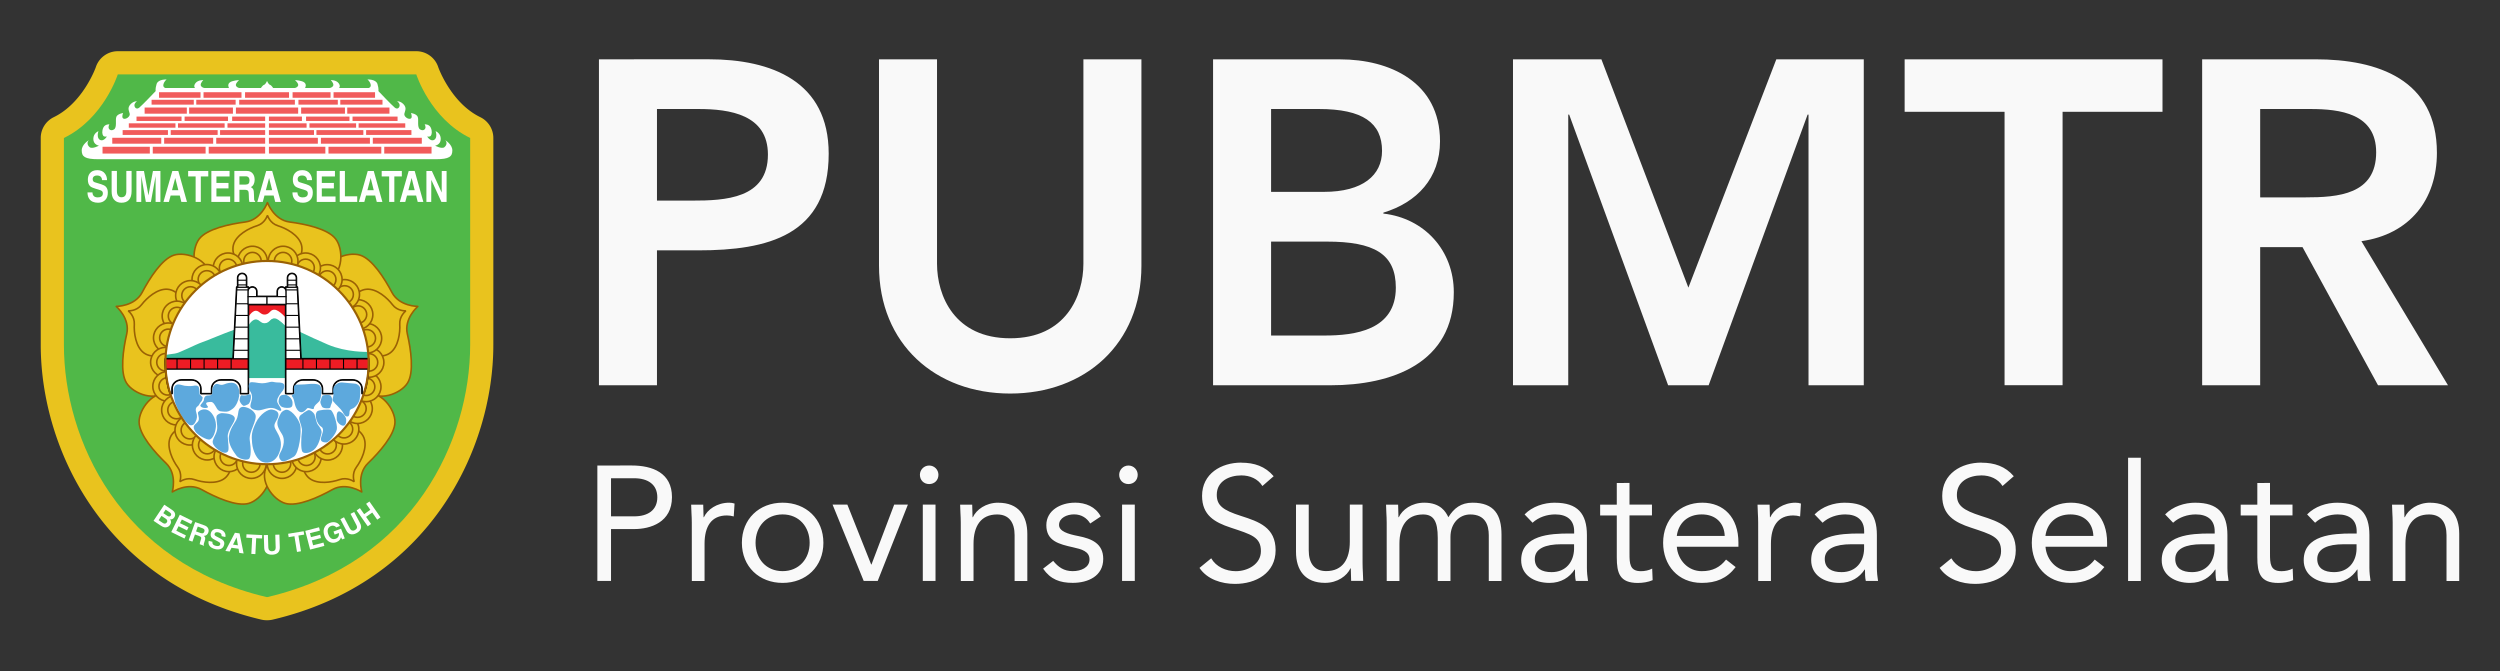 <?xml version="1.0" encoding="UTF-8" standalone="no"?>
<!-- Created with Inkscape (http://www.inkscape.org/) -->

<svg
   xmlns:dc="http://purl.org/dc/elements/1.1/"
   xmlns:cc="http://creativecommons.org/ns#"
   xmlns:rdf="http://www.w3.org/1999/02/22-rdf-syntax-ns#"
   xmlns:svg="http://www.w3.org/2000/svg"
   xmlns="http://www.w3.org/2000/svg"
   xmlns:sodipodi="http://sodipodi.sourceforge.net/DTD/sodipodi-0.dtd"
   xmlns:inkscape="http://www.inkscape.org/namespaces/inkscape"
   width="57.998mm"
   height="15.576mm"
   viewBox="0 0 57.998 15.576"
   version="1.1"
   id="svg6223"
   inkscape:version="0.92.2 (unknown)"
   sodipodi:docname="logo.svg">
  <rect x="0" y="0" width="57.998" height="15.576" fill="#333333" stroke="none"/>
  <defs
     id="defs6217" />
  <sodipodi:namedview
     id="base"
     pagecolor="#ffffff"
     bordercolor="#666666"
     borderopacity="1.0"
     inkscape:pageopacity="0.0"
     inkscape:pageshadow="2"
     inkscape:zoom="2.8"
     inkscape:cx="108.08853"
     inkscape:cy="26.147596"
     inkscape:document-units="mm"
     inkscape:current-layer="layer1"
     showgrid="false"
     inkscape:window-width="1366"
     inkscape:window-height="701"
     inkscape:window-x="0"
     inkscape:window-y="24"
     inkscape:window-maximized="1" />
  <g
     inkscape:label="Layer 1"
     inkscape:groupmode="layer"
     id="layer1"
     transform="translate(212.677,-82.148)">
    <path
       style="fill:#e9c31e;fill-opacity:1;stroke-width:0.025"
       d="m -209.945,83.336 a 0.537,0.537 0 0 0 -0.511,0.376 c 0,0 -0.292,0.822 -0.973,1.154 a 0.537,0.537 0 0 0 -0.303,0.483 v 4.8 c 0,2.412 1.467,5.514 5.115,6.373 a 0.537,0.537 0 0 0 0.122,0.015 h 0.025 a 0.537,0.537 0 0 0 0.122,-0.015 c 3.647,-0.858 5.116,-3.961 5.116,-6.373 v -4.8 a 0.537,0.537 0 0 0 -0.303,-0.483 c -0.681,-0.331 -0.973,-1.154 -0.973,-1.154 a 0.537,0.537 0 0 0 -0.511,-0.376 z"
       id="path8295"
       inkscape:connector-curvature="0" />
    <g
       id="g6737"
       transform="matrix(0.025,0,0,0.025,-211.435,83.624)">
      <path
         id="path6225"
         d="m 198.621,495 c 136,-32 188,-146 188,-234 0,-88 0,-192 0,-192 -37,-18 -50,-59 -50,-59 h -277 c 0,0 -13,41 -50,59 0,0 0,104 0,192 0,88 52,202 188,234 z"
         inkscape:connector-curvature="0"
         style="fill:#50b848" />
      <g
         id="g6427">
        <g
           id="g6231">
          <path
             id="path6227"
             d="m 287.269,244.063 c -11.984,-32.257 -36.304,-46.175 -36.304,-46.175 0.961,-16.137 22.096,-23.647 33.383,-20.206 11.288,3.441 22.774,21.569 29.659,34.622 6.886,13.051 23.993,12.972 23.993,12.972 l 0.027,0.075 c 0,0 -13.009,11.11 -9.702,25.492 3.307,14.381 6.443,35.61 0.139,45.587 -6.304,9.977 -27.213,18.087 -38.479,6.491 0,0 9.336,-26.42 -2.648,-58.677 z"
             inkscape:connector-curvature="0"
             style="fill:#e9c31e;stroke:#9a6104;stroke-width:1.5;stroke-linecap:round;stroke-linejoin:round" />
          <path
             id="path6229"
             d="m 286.92,243.064 c -3.543,-9.541 -12.123,-22.132 -12.123,-22.132 0,0 6.026,-10.724 15.561,-11.55 9.532,-0.826 19.502,8.195 24.137,14.277 4.635,6.082 11.971,5.733 11.971,5.733 l 0.137,0.373 c 0,0 -5.784,4.525 -5.324,12.158 0.463,7.632 -1.199,20.976 -8.959,26.573 -7.762,5.599 -19.328,1.411 -19.328,1.411 0,0 -1.722,-15.139 -5.265,-24.68 z"
             inkscape:connector-curvature="0"
             style="fill:#e9c31e;stroke:#9a6104;stroke-width:1.5;stroke-linecap:round;stroke-linejoin:round" />
        </g>
        <g
           id="g6237">
          <path
             id="path6233"
             d="m 198.595,183.099 c 34.411,0 55.927,17.951 55.927,17.951 14.792,-6.521 14.473,-28.946 7.315,-38.33 -7.158,-9.384 -28.15,-13.837 -42.783,-15.746 -14.633,-1.909 -20.517,-17.972 -20.517,-17.972 h -0.079 c 0,0 -5.884,16.063 -20.517,17.972 -14.633,1.909 -35.626,6.362 -42.783,15.746 -7.157,9.384 -7.477,31.809 7.315,38.33 0,0 21.516,-17.951 55.927,-17.951 z"
             inkscape:connector-curvature="0"
             style="fill:#e9c31e;stroke:#9a6104;stroke-width:1.5;stroke-linecap:round;stroke-linejoin:round" />
          <path
             id="path6235"
             d="m 199.65,183.078 c 10.179,0 24.97,3.658 24.97,3.658 0,0 7.953,-9.383 5.408,-18.608 -2.545,-9.225 -14.474,-15.428 -21.789,-17.654 -7.315,-2.226 -9.543,-9.225 -9.543,-9.225 h -0.397 c 0,0 -2.228,6.998 -9.543,9.225 -7.315,2.227 -19.244,8.43 -21.789,17.654 -2.545,9.224 5.408,18.608 5.408,18.608 0,0 14.791,-3.658 24.97,-3.658 z"
             inkscape:connector-curvature="0"
             style="fill:#e9c31e;stroke:#9a6104;stroke-width:1.5;stroke-linecap:round;stroke-linejoin:round" />
        </g>
        <g
           id="g6243">
          <path
             id="path6239"
             d="m 108.974,244.063 c 11.984,-32.257 36.304,-46.175 36.304,-46.175 -0.961,-16.137 -22.096,-23.647 -33.383,-20.206 -11.288,3.441 -22.774,21.569 -29.659,34.622 -6.886,13.052 -23.993,12.973 -23.993,12.973 l -0.027,0.075 c 0,0 13.009,11.11 9.702,25.492 -3.307,14.381 -6.443,35.61 -0.139,45.587 6.304,9.977 27.213,18.087 38.479,6.491 0,0 -9.336,-26.42 2.648,-58.677 z"
             inkscape:connector-curvature="0"
             style="fill:#e9c31e;stroke:#9a6104;stroke-width:1.5;stroke-linecap:round;stroke-linejoin:round" />
          <path
             id="path6241"
             d="m 109.322,243.064 c 3.543,-9.541 12.123,-22.132 12.123,-22.132 0,0 -6.026,-10.724 -15.561,-11.55 -9.532,-0.826 -19.502,8.195 -24.137,14.277 -4.635,6.082 -11.971,5.733 -11.971,5.733 l -0.137,0.373 c 0,0 5.784,4.525 5.324,12.158 -0.463,7.632 1.199,20.976 8.959,26.573 7.762,5.599 19.328,1.411 19.328,1.411 0,0 1.722,-15.139 5.265,-24.68 z"
             inkscape:connector-curvature="0"
             style="fill:#e9c31e;stroke:#9a6104;stroke-width:1.5;stroke-linecap:round;stroke-linejoin:round" />
        </g>
        <g
           id="g6249">
          <path
             id="path6245"
             d="m 142.347,353.945 c -27.65,-20.485 -34.253,-47.717 -34.253,-47.717 -15.768,-3.566 -28.86,14.645 -28.695,26.444 0.164,11.799 14.381,27.875 25.003,38.12 10.622,10.245 5.786,26.654 5.786,26.654 l 0.064,0.048 c 0,0 14.291,-9.404 27.184,-2.228 12.894,7.177 32.413,16.096 43.75,12.815 11.336,-3.279 24.942,-21.106 16.938,-35.153 0,0 -27.974,1.617 -55.622,-18.868 z"
             inkscape:connector-curvature="0"
             style="fill:#e9c31e;stroke:#9a6104;stroke-width:1.5;stroke-linecap:round;stroke-linejoin:round" />
          <path
             id="path6247"
             d="m 141.484,353.333 c -8.179,-6.058 -17.886,-17.802 -17.886,-17.802 0,0 -11.977,2.806 -15.423,11.732 -3.445,8.927 2.445,21.013 6.997,27.156 4.553,6.144 2.177,13.093 2.177,13.093 l 0.32,0.235 c 0,0 5.956,-4.297 13.16,-1.731 7.201,2.567 20.48,4.684 28.017,-1.213 7.536,-5.897 6.731,-18.173 6.731,-18.173 0,0 -14.063,-5.865 -22.241,-11.923 z"
             inkscape:connector-curvature="0"
             style="fill:#e9c31e;stroke:#9a6104;stroke-width:1.5;stroke-linecap:round;stroke-linejoin:round" />
        </g>
        <g
           id="g6255">
          <path
             id="path6251"
             d="m 253.896,353.945 c 27.65,-20.485 34.253,-47.717 34.253,-47.717 15.768,-3.566 28.86,14.645 28.695,26.444 -0.164,11.799 -14.381,27.875 -25.003,38.12 -10.622,10.245 -5.786,26.654 -5.786,26.654 l -0.064,0.048 c 0,0 -14.291,-9.404 -27.184,-2.228 -12.894,7.177 -32.413,16.096 -43.75,12.815 -11.336,-3.279 -24.942,-21.106 -16.938,-35.153 0,0 27.974,1.617 55.622,-18.868 z"
             inkscape:connector-curvature="0"
             style="fill:#e9c31e;stroke:#9a6104;stroke-width:1.5;stroke-linecap:round;stroke-linejoin:round" />
          <path
             id="path6253"
             d="m 254.758,353.333 c 8.179,-6.058 17.886,-17.802 17.886,-17.802 0,0 11.977,2.806 15.423,11.732 3.445,8.927 -2.445,21.013 -6.997,27.156 -4.553,6.144 -2.177,13.093 -2.177,13.093 l -0.32,0.235 c 0,0 -5.956,-4.297 -13.16,-1.731 -7.201,2.567 -20.48,4.684 -28.017,-1.213 -7.536,-5.897 -6.731,-18.173 -6.731,-18.173 0,0 14.063,-5.865 22.241,-11.923 z"
             inkscape:connector-curvature="0"
             style="fill:#e9c31e;stroke:#9a6104;stroke-width:1.5;stroke-linecap:round;stroke-linejoin:round" />
        </g>
        <g
           id="g6425">
          <g
             id="g6339">
            <g
               id="g6299">
              <g
                 id="g6261">
                <circle
                   id="circle6257"
                   r="13.793"
                   cy="183.26"
                   cx="184.608"
                   style="fill:#e9c31e;stroke:#9a6104;stroke-width:1.5;stroke-linecap:round;stroke-linejoin:round" />
                <circle
                   id="circle6259"
                   r="8.099"
                   cy="183.26"
                   cx="184.608"
                   style="fill:#e9c31e;stroke:#9a6104;stroke-width:1.5;stroke-linecap:round;stroke-linejoin:round" />
              </g>
              <g
                 id="g6267">
                <circle
                   id="circle6263"
                   r="13.793"
                   cy="189.516"
                   cx="161.967"
                   style="fill:#e9c31e;stroke:#9a6104;stroke-width:1.5;stroke-linecap:round;stroke-linejoin:round" />
                <circle
                   id="circle6265"
                   r="8.099"
                   cy="189.516"
                   cx="161.967"
                   style="fill:#e9c31e;stroke:#9a6104;stroke-width:1.5;stroke-linecap:round;stroke-linejoin:round" />
              </g>
              <g
                 id="g6273">
                <circle
                   id="circle6269"
                   r="13.793"
                   cy="200.241"
                   cx="142.304"
                   style="fill:#e9c31e;stroke:#9a6104;stroke-width:1.5;stroke-linecap:round;stroke-linejoin:round" />
                <circle
                   id="circle6271"
                   r="8.099"
                   cy="200.241"
                   cx="142.304"
                   style="fill:#e9c31e;stroke:#9a6104;stroke-width:1.5;stroke-linecap:round;stroke-linejoin:round" />
              </g>
              <g
                 id="g6279">
                <circle
                   id="circle6275"
                   r="13.793"
                   cy="215.137"
                   cx="127.109"
                   style="fill:#e9c31e;stroke:#9a6104;stroke-width:1.5;stroke-linecap:round;stroke-linejoin:round" />
                <circle
                   id="circle6277"
                   r="8.099"
                   cy="215.137"
                   cx="127.109"
                   style="fill:#e9c31e;stroke:#9a6104;stroke-width:1.5;stroke-linecap:round;stroke-linejoin:round" />
              </g>
              <g
                 id="g6285">
                <circle
                   id="circle6281"
                   r="13.793"
                   cy="234.204"
                   cx="114.597"
                   style="fill:#e9c31e;stroke:#9a6104;stroke-width:1.5;stroke-linecap:round;stroke-linejoin:round" />
                <circle
                   id="circle6283"
                   r="8.099"
                   cy="234.204"
                   cx="114.597"
                   style="fill:#e9c31e;stroke:#9a6104;stroke-width:1.5;stroke-linecap:round;stroke-linejoin:round" />
              </g>
              <g
                 id="g6291">
                <circle
                   id="circle6287"
                   r="13.793"
                   cy="254.463"
                   cx="106.554"
                   style="fill:#e9c31e;stroke:#9a6104;stroke-width:1.5;stroke-linecap:round;stroke-linejoin:round" />
                <circle
                   id="circle6289"
                   r="8.099"
                   cy="254.463"
                   cx="106.554"
                   style="fill:#e9c31e;stroke:#9a6104;stroke-width:1.5;stroke-linecap:round;stroke-linejoin:round" />
              </g>
              <g
                 id="g6297">
                <circle
                   id="circle6293"
                   r="13.793"
                   cy="277.105"
                   cx="103.872"
                   style="fill:#e9c31e;stroke:#9a6104;stroke-width:1.5;stroke-linecap:round;stroke-linejoin:round" />
                <circle
                   id="circle6295"
                   r="8.099"
                   cy="277.105"
                   cx="103.872"
                   style="fill:#e9c31e;stroke:#9a6104;stroke-width:1.5;stroke-linecap:round;stroke-linejoin:round" />
              </g>
            </g>
            <g
               id="g6337">
              <g
                 id="g6305">
                <circle
                   id="circle6301"
                   r="13.792"
                   cy="299.478"
                   cx="105.926"
                   style="fill:#e9c31e;stroke:#9a6104;stroke-width:1.5;stroke-linecap:round;stroke-linejoin:round" />
                <circle
                   id="circle6303"
                   r="8.099"
                   cy="299.479"
                   cx="105.927"
                   style="fill:#e9c31e;stroke:#9a6104;stroke-width:1.5;stroke-linecap:round;stroke-linejoin:round" />
              </g>
              <g
                 id="g6311">
                <circle
                   id="circle6307"
                   r="13.793"
                   cy="321.496"
                   cx="114.113"
                   style="fill:#e9c31e;stroke:#9a6104;stroke-width:1.5;stroke-linecap:round;stroke-linejoin:round" />
                <circle
                   id="circle6309"
                   r="8.099"
                   cy="321.496"
                   cx="114.114"
                   style="fill:#e9c31e;stroke:#9a6104;stroke-width:1.5;stroke-linecap:round;stroke-linejoin:round" />
              </g>
              <g
                 id="g6317">
                <circle
                   id="circle6313"
                   r="13.793"
                   cy="340.16"
                   cx="126.495"
                   style="fill:#e9c31e;stroke:#9a6104;stroke-width:1.5;stroke-linecap:round;stroke-linejoin:round" />
                <circle
                   id="circle6315"
                   r="8.099"
                   cy="340.16"
                   cx="126.495"
                   style="fill:#e9c31e;stroke:#9a6104;stroke-width:1.5;stroke-linecap:round;stroke-linejoin:round" />
              </g>
              <g
                 id="g6323">
                <circle
                   id="circle6319"
                   r="13.792"
                   cy="354.012"
                   cx="142.647"
                   style="fill:#e9c31e;stroke:#9a6104;stroke-width:1.5;stroke-linecap:round;stroke-linejoin:round" />
                <circle
                   id="circle6321"
                   r="8.099"
                   cy="354.012"
                   cx="142.647"
                   style="fill:#e9c31e;stroke:#9a6104;stroke-width:1.5;stroke-linecap:round;stroke-linejoin:round" />
              </g>
              <g
                 id="g6329">
                <circle
                   id="circle6325"
                   r="13.792"
                   cy="364.833"
                   cx="162.722"
                   style="fill:#e9c31e;stroke:#9a6104;stroke-width:1.5;stroke-linecap:round;stroke-linejoin:round" />
                <circle
                   id="circle6327"
                   r="8.099"
                   cy="364.833"
                   cx="162.723"
                   style="fill:#e9c31e;stroke:#9a6104;stroke-width:1.5;stroke-linecap:round;stroke-linejoin:round" />
              </g>
              <g
                 id="g6335">
                <circle
                   id="circle6331"
                   r="13.793"
                   cy="371.099"
                   cx="183.6"
                   style="fill:#e9c31e;stroke:#9a6104;stroke-width:1.5;stroke-linecap:round;stroke-linejoin:round" />
                <circle
                   id="circle6333"
                   r="8.099"
                   cy="371.099"
                   cx="183.6"
                   style="fill:#e9c31e;stroke:#9a6104;stroke-width:1.5;stroke-linecap:round;stroke-linejoin:round" />
              </g>
            </g>
          </g>
          <g
             id="g6423">
            <g
               id="g6383">
              <g
                 id="g6345">
                <circle
                   id="circle6341"
                   r="13.793"
                   cy="371.1"
                   cx="212.018"
                   style="fill:#e9c31e;stroke:#9a6104;stroke-width:1.5;stroke-linecap:round;stroke-linejoin:round" />
                <circle
                   id="circle6343"
                   r="8.099"
                   cy="371.1"
                   cx="212.018"
                   style="fill:#e9c31e;stroke:#9a6104;stroke-width:1.5;stroke-linecap:round;stroke-linejoin:round" />
              </g>
              <g
                 id="g6351">
                <circle
                   id="circle6347"
                   r="13.793"
                   cy="364.844"
                   cx="234.659"
                   style="fill:#e9c31e;stroke:#9a6104;stroke-width:1.5;stroke-linecap:round;stroke-linejoin:round" />
                <circle
                   id="circle6349"
                   r="8.099"
                   cy="364.844"
                   cx="234.659"
                   style="fill:#e9c31e;stroke:#9a6104;stroke-width:1.5;stroke-linecap:round;stroke-linejoin:round" />
              </g>
              <g
                 id="g6357">
                <circle
                   id="circle6353"
                   r="13.793"
                   cy="354.118"
                   cx="254.322"
                   style="fill:#e9c31e;stroke:#9a6104;stroke-width:1.5;stroke-linecap:round;stroke-linejoin:round" />
                <circle
                   id="circle6355"
                   r="8.099"
                   cy="354.118"
                   cx="254.322"
                   style="fill:#e9c31e;stroke:#9a6104;stroke-width:1.5;stroke-linecap:round;stroke-linejoin:round" />
              </g>
              <g
                 id="g6363">
                <circle
                   id="circle6359"
                   r="13.793"
                   cy="339.223"
                   cx="269.517"
                   style="fill:#e9c31e;stroke:#9a6104;stroke-width:1.5;stroke-linecap:round;stroke-linejoin:round" />
                <circle
                   id="circle6361"
                   r="8.099"
                   cy="339.223"
                   cx="269.517"
                   style="fill:#e9c31e;stroke:#9a6104;stroke-width:1.5;stroke-linecap:round;stroke-linejoin:round" />
              </g>
              <g
                 id="g6369">
                <circle
                   id="circle6365"
                   r="13.793"
                   cy="320.155"
                   cx="282.029"
                   style="fill:#e9c31e;stroke:#9a6104;stroke-width:1.5;stroke-linecap:round;stroke-linejoin:round" />
                <circle
                   id="circle6367"
                   r="8.099"
                   cy="320.155"
                   cx="282.029"
                   style="fill:#e9c31e;stroke:#9a6104;stroke-width:1.5;stroke-linecap:round;stroke-linejoin:round" />
              </g>
              <g
                 id="g6375">
                <circle
                   id="circle6371"
                   r="13.793"
                   cy="299.896"
                   cx="290.072"
                   style="fill:#e9c31e;stroke:#9a6104;stroke-width:1.5;stroke-linecap:round;stroke-linejoin:round" />
                <circle
                   id="circle6373"
                   r="8.099"
                   cy="299.896"
                   cx="290.072"
                   style="fill:#e9c31e;stroke:#9a6104;stroke-width:1.5;stroke-linecap:round;stroke-linejoin:round" />
              </g>
              <g
                 id="g6381">
                <circle
                   id="circle6377"
                   r="13.793"
                   cy="277.254"
                   cx="292.754"
                   style="fill:#e9c31e;stroke:#9a6104;stroke-width:1.5;stroke-linecap:round;stroke-linejoin:round" />
                <circle
                   id="circle6379"
                   r="8.099"
                   cy="277.254"
                   cx="292.754"
                   style="fill:#e9c31e;stroke:#9a6104;stroke-width:1.5;stroke-linecap:round;stroke-linejoin:round" />
              </g>
            </g>
            <g
               id="g6421">
              <g
                 id="g6389">
                <circle
                   id="circle6385"
                   r="13.792"
                   cy="254.882"
                   cx="290.7"
                   style="fill:#e9c31e;stroke:#9a6104;stroke-width:1.5;stroke-linecap:round;stroke-linejoin:round" />
                <circle
                   id="circle6387"
                   r="8.099"
                   cy="254.881"
                   cx="290.699"
                   style="fill:#e9c31e;stroke:#9a6104;stroke-width:1.5;stroke-linecap:round;stroke-linejoin:round" />
              </g>
              <g
                 id="g6395">
                <circle
                   id="circle6391"
                   r="13.793"
                   cy="232.864"
                   cx="282.513"
                   style="fill:#e9c31e;stroke:#9a6104;stroke-width:1.5;stroke-linecap:round;stroke-linejoin:round" />
                <circle
                   id="circle6393"
                   r="8.099"
                   cy="232.864"
                   cx="282.512"
                   style="fill:#e9c31e;stroke:#9a6104;stroke-width:1.5;stroke-linecap:round;stroke-linejoin:round" />
              </g>
              <g
                 id="g6401">
                <circle
                   id="circle6397"
                   r="13.793"
                   cy="214.2"
                   cx="270.131"
                   style="fill:#e9c31e;stroke:#9a6104;stroke-width:1.5;stroke-linecap:round;stroke-linejoin:round" />
                <circle
                   id="circle6399"
                   r="8.099"
                   cy="214.2"
                   cx="270.131"
                   style="fill:#e9c31e;stroke:#9a6104;stroke-width:1.5;stroke-linecap:round;stroke-linejoin:round" />
              </g>
              <g
                 id="g6407">
                <circle
                   id="circle6403"
                   r="13.792"
                   cy="200.348"
                   cx="253.979"
                   style="fill:#e9c31e;stroke:#9a6104;stroke-width:1.5;stroke-linecap:round;stroke-linejoin:round" />
                <circle
                   id="circle6405"
                   r="8.099"
                   cy="200.348"
                   cx="253.979"
                   style="fill:#e9c31e;stroke:#9a6104;stroke-width:1.5;stroke-linecap:round;stroke-linejoin:round" />
              </g>
              <g
                 id="g6413">
                <circle
                   id="circle6409"
                   r="13.792"
                   cy="189.526"
                   cx="233.904"
                   style="fill:#e9c31e;stroke:#9a6104;stroke-width:1.5;stroke-linecap:round;stroke-linejoin:round" />
                <circle
                   id="circle6411"
                   r="8.099"
                   cy="189.526"
                   cx="233.903"
                   style="fill:#e9c31e;stroke:#9a6104;stroke-width:1.5;stroke-linecap:round;stroke-linejoin:round" />
              </g>
              <g
                 id="g6419">
                <circle
                   id="circle6415"
                   r="13.793"
                   cy="183.261"
                   cx="213.026"
                   style="fill:#e9c31e;stroke:#9a6104;stroke-width:1.5;stroke-linecap:round;stroke-linejoin:round" />
                <circle
                   id="circle6417"
                   r="8.099"
                   cy="183.261"
                   cx="213.026"
                   style="fill:#e9c31e;stroke:#9a6104;stroke-width:1.5;stroke-linecap:round;stroke-linejoin:round" />
              </g>
            </g>
          </g>
        </g>
      </g>
      <path
         id="path6429"
         d="m 354.653,88.717 c 12.736,0 15.425,-2.547 15.425,-8.208 0,-5.661 -6.651,-9.481 -6.651,-9.481 1.84,1.698 1.698,4.528 -0.707,6.509 -2.405,1.981 -8.633,-1.415 -8.633,-1.415 0,0 5.236,-0.708 5.236,-6.227 0,-5.519 -4.812,-7.217 -4.812,-7.217 0,0 0.566,0.99 0.707,3.396 0.141,2.406 -0.99,5.094 -3.679,5.094 -2.689,0 -4.812,-3.538 -4.812,-3.538 0,0 2.405,0.566 3.396,-0.708 0.991,-1.274 1.415,-4.387 -0.142,-7.642 -1.557,-3.255 -5.66,-2.972 -5.66,-2.972 0,0 0.707,0.708 0.849,2.547 0.142,1.839 -1.84,4.104 -4.953,2.264 -3.113,-1.84 -1.132,-8.916 -2.264,-11.746 -1.132,-2.83 -6.227,-3.538 -6.227,-3.538 0,0 1.273,3.254 0.283,4.67 -0.99,1.416 -4.387,0.708 -6.085,-1.981 -1.698,-2.689 2.547,-5.66 -0.283,-9.764 -2.83,-4.104 -7.217,-3.962 -7.217,-3.962 0,0 0.707,-0.283 2.264,2.123 1.557,2.406 -0.849,6.51 -3.962,3.962 -3.113,-2.548 -15.283,-15.425 -15.283,-15.425 0,0 0.565,-1.839 -0.85,-6.509 -1.415,-4.67 -9.34,-4.245 -9.34,-4.245 0,0 2.123,1.415 2.973,4.387 0.85,2.972 -1.84,3.56 -1.84,3.56 h -27.453 c 0,0 1.841,-1.581 -0.424,-4.552 -2.265,-2.971 -7.218,-2.83 -7.218,-2.83 0,0 2.345,2.364 2.379,4.386 0.026,1.511 -1.678,2.996 -4.219,2.996 -5.943,0 -22.075,0 -22.075,0 0,0 1.839,-2.854 -0.425,-4.977 -2.264,-2.123 -8.915,-2.406 -8.915,-2.406 0,0 3.962,3.396 2.83,5.377 -1.132,1.981 -3.396,2.005 -3.396,2.005 H 203.8 c 0,0 -1.557,-2.571 -2.972,-2.996 -1.415,-0.425 -2.688,-3.538 -2.688,-3.538 h -0.04 c 0,0 -1.273,3.113 -2.688,3.538 -1.415,0.425 -2.972,2.996 -2.972,2.996 h -19.67 c 0,0 -2.265,-0.024 -3.396,-2.005 -1.131,-1.981 2.83,-5.377 2.83,-5.377 0,0 -6.651,0.283 -8.915,2.406 -2.264,2.123 -0.425,4.977 -0.425,4.977 0,0 -16.132,0 -22.075,0 -2.541,0 -4.245,-1.485 -4.219,-2.996 0.034,-2.022 2.379,-4.386 2.379,-4.386 0,0 -4.953,-0.142 -7.218,2.83 -2.265,2.972 -0.424,4.552 -0.424,4.552 h -27.453 c 0,0 -2.689,-0.588 -1.84,-3.56 0.849,-2.972 2.973,-4.387 2.973,-4.387 0,0 -7.925,-0.425 -9.34,4.245 -1.415,4.67 -0.85,6.509 -0.85,6.509 0,0 -12.17,12.877 -15.283,15.425 -3.113,2.548 -5.519,-1.557 -3.962,-3.962 1.557,-2.405 2.264,-2.123 2.264,-2.123 0,0 -4.387,-0.142 -7.217,3.962 -2.83,4.104 1.415,7.075 -0.283,9.764 -1.698,2.689 -5.095,3.397 -6.085,1.981 -0.99,-1.416 0.283,-4.67 0.283,-4.67 0,0 -5.095,0.708 -6.227,3.538 -1.132,2.83 0.85,9.906 -2.264,11.746 -3.114,1.84 -5.095,-0.424 -4.953,-2.264 0.142,-1.84 0.849,-2.547 0.849,-2.547 0,0 -4.104,-0.283 -5.66,2.972 -1.556,3.255 -1.133,6.368 -0.142,7.642 0.991,1.274 3.396,0.708 3.396,0.708 0,0 -2.123,3.538 -4.812,3.538 -2.689,0 -3.819,-2.688 -3.679,-5.094 0.14,-2.406 0.707,-3.396 0.707,-3.396 0,0 -4.812,1.698 -4.812,7.217 0,5.519 5.236,6.227 5.236,6.227 0,0 -6.228,3.396 -8.633,1.415 -2.405,-1.981 -2.547,-4.811 -0.707,-6.509 0,0 -6.651,3.82 -6.651,9.481 0,5.661 2.688,8.208 15.425,8.208 z"
         inkscape:connector-curvature="0"
         style="fill:#ffffff" />
      <g
         id="g6533">
        <rect
           id="rect6431"
           height="5.706"
           width="57.756"
           y="40.754"
           x="169.244"
           style="fill:#f15b5b" />
        <rect
           id="rect6433"
           height="4.499"
           width="51.669"
           y="33.556"
           x="172.287"
           style="fill:#f15b5b" />
        <g
           id="g6463">
          <g
             id="g6447">
            <rect
               id="rect6435"
               height="5.706"
               width="39.162"
               y="40.754"
               x="84.527"
               style="fill:#f15b5b" />
            <rect
               id="rect6437"
               height="5.706"
               width="40.643"
               y="40.754"
               x="125.828"
               style="fill:#f15b5b" />
            <rect
               id="rect6439"
               height="4.499"
               width="39.162"
               y="33.556"
               x="90.982"
               style="fill:#f15b5b" />
            <rect
               id="rect6441"
               height="4.499"
               width="36.53"
               y="33.556"
               x="132.448"
               style="fill:#f15b5b" />
            <rect
               id="rect6443"
               height="5.157"
               width="38.504"
               y="26.535"
               x="97.894"
               style="fill:#f15b5b" />
            <rect
               id="rect6445"
               height="5.157"
               width="35.226"
               y="26.535"
               x="139.195"
               style="fill:#f15b5b" />
          </g>
          <g
             id="g6461">
            <rect
               id="rect6449"
               height="5.706"
               width="39.162"
               y="40.754"
               x="272.555"
               style="fill:#f15b5b" />
            <rect
               id="rect6451"
               height="5.706"
               width="40.643"
               y="40.754"
               x="229.773"
               style="fill:#f15b5b" />
            <rect
               id="rect6453"
               height="4.499"
               width="39.162"
               y="33.556"
               x="266.1"
               style="fill:#f15b5b" />
            <rect
               id="rect6455"
               height="4.499"
               width="36.53"
               y="33.556"
               x="227.266"
               style="fill:#f15b5b" />
            <rect
               id="rect6457"
               height="5.157"
               width="38.504"
               y="26.535"
               x="259.847"
               style="fill:#f15b5b" />
            <rect
               id="rect6459"
               height="5.157"
               width="35.226"
               y="26.535"
               x="221.823"
               style="fill:#f15b5b" />
          </g>
        </g>
        <rect
           id="rect6465"
           height="5.157"
           width="40.808"
           y="26.535"
           x="177.718"
           style="fill:#f15b5b" />
        <g
           id="g6531">
          <g
             id="g6497">
            <rect
               id="rect6467"
               height="6.306"
               width="43.886"
               y="77.158"
               x="45.47"
               style="fill:#f15b5b" />
            <rect
               id="rect6469"
               height="6.306"
               width="49.029"
               y="77.158"
               x="92.08"
               style="fill:#f15b5b" />
            <rect
               id="rect6471"
               height="6.306"
               width="52.375"
               y="77.158"
               x="143.998"
               style="fill:#f15b5b" />
            <rect
               id="rect6473"
               height="5.493"
               width="45.479"
               y="68.816"
               x="54.493"
               style="fill:#f15b5b" />
            <rect
               id="rect6475"
               height="5.493"
               width="45.479"
               y="68.816"
               x="102.649"
               style="fill:#f15b5b" />
            <rect
               id="rect6477"
               height="5.493"
               width="45.4"
               y="68.816"
               x="150.973"
               style="fill:#f15b5b" />
            <rect
               id="rect6479"
               height="4.476"
               width="42.041"
               y="61.696"
               x="64.132"
               style="fill:#f15b5b" />
            <rect
               id="rect6481"
               height="4.476"
               width="43.534"
               y="61.696"
               x="108.752"
               style="fill:#f15b5b" />
            <rect
               id="rect6483"
               height="4.476"
               width="41.841"
               y="61.696"
               x="154.532"
               style="fill:#f15b5b" />
            <rect
               id="rect6485"
               height="4.06"
               width="43.292"
               y="55.398"
               x="69.854"
               style="fill:#f15b5b" />
            <rect
               id="rect6487"
               height="4.06"
               width="43.292"
               y="55.398"
               x="115.469"
               style="fill:#f15b5b" />
            <rect
               id="rect6489"
               height="4.06"
               width="34.958"
               y="55.398"
               x="161.415"
               style="fill:#f15b5b" />
            <rect
               id="rect6491"
               height="4.06"
               width="41.787"
               y="49.146"
               x="76.998"
               style="fill:#f15b5b" />
            <rect
               id="rect6493"
               height="4.06"
               width="40.294"
               y="49.146"
               x="121.617"
               style="fill:#f15b5b" />
            <rect
               id="rect6495"
               height="4.06"
               width="30.634"
               y="49.146"
               x="165.739"
               style="fill:#f15b5b" />
          </g>
          <g
             id="g6529">
            <rect
               id="rect6499"
               height="6.306"
               width="43.886"
               y="77.158"
               x="306.888"
               style="fill:#f15b5b" />
            <rect
               id="rect6501"
               height="6.306"
               width="49.028"
               y="77.158"
               x="255.134"
               style="fill:#f15b5b" />
            <rect
               id="rect6503"
               height="6.306"
               width="52.374"
               y="77.158"
               x="199.87"
               style="fill:#f15b5b" />
            <rect
               id="rect6505"
               height="5.493"
               width="45.479"
               y="68.816"
               x="296.271"
               style="fill:#f15b5b" />
            <rect
               id="rect6507"
               height="5.493"
               width="45.479"
               y="68.816"
               x="248.114"
               style="fill:#f15b5b" />
            <rect
               id="rect6509"
               height="5.493"
               width="45.4"
               y="68.816"
               x="199.87"
               style="fill:#f15b5b" />
            <rect
               id="rect6511"
               height="4.476"
               width="42.041"
               y="61.696"
               x="290.07"
               style="fill:#f15b5b" />
            <rect
               id="rect6513"
               height="4.476"
               width="43.534"
               y="61.696"
               x="243.957"
               style="fill:#f15b5b" />
            <rect
               id="rect6515"
               height="4.476"
               width="41.841"
               y="61.696"
               x="199.87"
               style="fill:#f15b5b" />
            <rect
               id="rect6517"
               height="4.06"
               width="43.292"
               y="55.398"
               x="283.098"
               style="fill:#f15b5b" />
            <rect
               id="rect6519"
               height="4.06"
               width="43.292"
               y="55.398"
               x="237.482"
               style="fill:#f15b5b" />
            <rect
               id="rect6521"
               height="4.06"
               width="34.958"
               y="55.398"
               x="199.87"
               style="fill:#f15b5b" />
            <rect
               id="rect6523"
               height="4.06"
               width="41.787"
               y="49.146"
               x="277.458"
               style="fill:#f15b5b" />
            <rect
               id="rect6525"
               height="4.06"
               width="40.294"
               y="49.146"
               x="234.332"
               style="fill:#f15b5b" />
            <rect
               id="rect6527"
               height="4.06"
               width="30.634"
               y="49.146"
               x="199.87"
               style="fill:#f15b5b" />
          </g>
        </g>
      </g>
      <circle
         id="circle6535"
         r="94.314"
         cy="277.436"
         cx="198.122"
         style="fill:#ffffff" />
      <path
         id="path6537"
         d="m 104.908,291.821 h 186.041 c 0,0 2.491,-18.033 0.591,-24.305 0,0 -19.765,0.57 -37.059,-6.842 -17.294,-7.412 -37.817,-17.293 -42.379,-20.524 -4.562,-3.231 -4.371,-5.512 -8.362,-3.991 -3.991,1.521 -5.701,5.321 -8.552,4.371 -2.851,-0.95 -4.75,-4.181 -8.361,-3.611 -3.611,0.57 -5.891,5.322 -18.244,9.692 -12.353,4.37 -24.705,9.883 -30.786,11.973 -6.081,2.09 -21.285,10.072 -25.086,10.452 -3.801,0.38 -8.741,1.33 -8.741,1.33 0,0 -0.193,16.535 0.938,21.455 z"
         inkscape:connector-curvature="0"
         style="fill:#39bb9d" />
      <g
         id="g6543">
        <path
           id="path6539"
           d="m 180.563,243.312 c 0,0 3.553,-5.966 7.089,-5.966 3.536,0 4.604,4.125 8.986,3.499 4.382,-0.626 4.382,-4.788 8.617,-4.457 4.235,0.331 10.784,7.976 10.784,7.976 v -21.013 h -35.477 v 19.961 z"
           inkscape:connector-curvature="0"
           style="fill:#ffffff" />
        <path
           id="path6541"
           d="m 180.563,235.283 c 0,0 3.553,-5.966 7.089,-5.966 3.536,0 4.604,4.125 8.986,3.499 4.382,-0.626 4.382,-4.788 8.617,-4.457 4.235,0.331 10.784,7.976 10.784,7.976 v -12.984 h -35.477 v 11.932 z"
           inkscape:connector-curvature="0"
           style="fill:#ed1c24" />
      </g>
      <g
         id="g6551">
        <path
           id="path6545"
           d="m 171.103,207.498 h 7.782 v -8.688 c 0,-2.149 -1.742,-3.891 -3.891,-3.891 -2.149,0 -3.892,1.742 -3.892,3.891 v 8.688 z"
           inkscape:connector-curvature="0"
           style="fill:#ffffff;stroke:#000000;stroke-width:2;stroke-linecap:round;stroke-linejoin:round" />
        <path
           id="path6547"
           d="m 229.392,274.063 -3.343,-66.546 H 215.66 v 8.756 h -0.036 v -4.906 c 0,-2.149 -1.742,-3.891 -3.892,-3.891 -2.148,0 -3.891,1.742 -3.891,3.891 v 4.906 h -9.721 -9.72 v -4.906 c 0,-2.149 -1.742,-3.891 -3.891,-3.891 -2.149,0 -3.892,1.742 -3.892,3.891 v 4.906 h -0.036 v -8.756 h -10.389 l -3.343,66.546 h -62.957 c 0,0 -0.22,3.944 0.199,9.299 0.55,7.026 1.772,16.482 4.493,22.667 h 1.138 v -4.446 c 0,-4.602 4.039,-8.332 9.021,-8.332 h 9.23 c 4.983,0 9.022,3.73 9.022,8.332 v 4.446 h 9.43 v -4.446 c 0,-4.602 4.039,-8.332 9.021,-8.332 h 9.23 c 4.983,0 9.022,3.73 9.022,8.332 v 4.446 h 6.88 v -22.667 -9.299 -50.731 h 17.539 17.539 v 50.731 9.299 22.667 h 6.88 v -4.446 c 0,-4.602 4.039,-8.332 9.022,-8.332 h 9.23 c 4.982,0 9.021,3.73 9.021,8.332 v 4.446 h 9.43 v -4.446 c 0,-4.602 4.039,-8.332 9.022,-8.332 h 9.23 c 4.982,0 9.021,3.73 9.021,8.332 v 4.446 h 1.138 c 2.721,-6.185 3.943,-15.641 4.493,-22.667 0.419,-5.354 0.067,-9.299 0.067,-9.299 z"
           inkscape:connector-curvature="0"
           style="fill:#ffffff;stroke:#000000;stroke-width:2;stroke-linecap:round;stroke-linejoin:round" />
        <path
           id="path6549"
           d="m 217.357,207.498 h 7.782 v -8.688 c 0,-2.149 -1.742,-3.891 -3.892,-3.891 -2.148,0 -3.891,1.742 -3.891,3.891 v 8.688 z"
           inkscape:connector-curvature="0"
           style="fill:#ffffff;stroke:#000000;stroke-width:2;stroke-linecap:round;stroke-linejoin:round" />
      </g>
      <g
         id="g6641">
        <g
           id="g6595">
          <polygon
             id="polygon6553"
             points="180.582,274.063 166.851,274.063 170.193,207.517 180.582,207.517 "
             style="fill:#ffffff;stroke:#000000" />
          <g
             id="g6559">
            <path
               id="path6555"
               d="m 104.093,283.362 c 0.55,7.026 1.772,16.482 4.493,22.667 h 1.138 v -4.446 c 0,-4.602 4.039,-8.332 9.021,-8.332 h 9.23 c 4.983,0 9.022,3.73 9.022,8.332 v 4.446 h 9.43 v -4.446 c 0,-4.602 4.039,-8.332 9.021,-8.332 h 9.23 c 4.983,0 9.022,3.73 9.022,8.332 v 4.446 h 6.88 v -22.667 z"
               inkscape:connector-curvature="0"
               style="fill:#ffffff;stroke:#000000" />
            <path
               id="path6557"
               d="m 180.582,274.063 h -76.688 c 0,0 -0.22,3.944 0.199,9.299 h 76.489 z"
               inkscape:connector-curvature="0"
               style="fill:#ed1c24;stroke:#000000" />
          </g>
          <line
             id="line6561"
             y2="283.352"
             x2="114.595"
             y1="273.974"
             x1="114.595"
             style="fill:none;stroke:#000000" />
          <line
             id="line6563"
             y2="283.352"
             x2="127.148"
             y1="273.974"
             x1="127.148"
             style="fill:none;stroke:#000000" />
          <line
             id="line6565"
             y2="283.352"
             x2="139.701"
             y1="273.974"
             x1="139.701"
             style="fill:none;stroke:#000000" />
          <line
             id="line6567"
             y2="283.352"
             x2="152.255"
             y1="273.974"
             x1="152.255"
             style="fill:none;stroke:#000000" />
          <line
             id="line6569"
             y2="283.352"
             x2="164.808"
             y1="273.974"
             x1="164.808"
             style="fill:none;stroke:#000000" />
          <path
             id="path6571"
             d="m 178.885,207.498 v -8.688 c 0,-2.149 -1.742,-3.891 -3.891,-3.891 -2.149,0 -3.892,1.742 -3.892,3.891 v 8.688 z"
             inkscape:connector-curvature="0"
             style="fill:#ffffff;stroke:#000000" />
          <line
             id="line6573"
             y2="200.995"
             x2="178.914"
             y1="200.995"
             x1="171.083"
             style="fill:none;stroke:#000000" />
          <line
             id="line6575"
             y2="205.351"
             x2="178.914"
             y1="205.351"
             x1="171.083"
             style="fill:none;stroke:#000000" />
          <line
             id="line6577"
             y2="209.985"
             x2="180.474"
             y1="209.985"
             x1="170.013"
             style="fill:none;stroke:#000000" />
          <line
             id="line6579"
             y2="222.844"
             x2="180.474"
             y1="222.844"
             x1="169.517"
             style="fill:none;stroke:#000000" />
          <line
             id="line6581"
             y2="233.676"
             x2="180.474"
             y1="233.676"
             x1="169.021"
             style="fill:none;stroke:#000000" />
          <line
             id="line6583"
             y2="244.55"
             x2="180.474"
             y1="244.55"
             x1="168.442"
             style="fill:none;stroke:#000000" />
          <line
             id="line6585"
             y2="255.383"
             x2="180.474"
             y1="255.383"
             x1="167.822"
             style="fill:none;stroke:#000000" />
          <line
             id="line6587"
             y2="266.009"
             x2="180.474"
             y1="266.009"
             x1="167.284"
             style="fill:none;stroke:#000000" />
          <g
             id="g6593">
            <path
               id="path6589"
               d="m 188.4,216.273 v -4.906 c 0,-2.149 -1.742,-3.891 -3.891,-3.891 -2.149,0 -3.892,1.742 -3.892,3.891 v 4.906 z"
               inkscape:connector-curvature="0"
               style="fill:#ffffff;stroke:#000000" />
            <rect
               id="rect6591"
               height="7.059"
               width="17.543"
               y="216.273"
               x="180.578"
               style="fill:#ffffff;stroke:#000000" />
          </g>
        </g>
        <g
           id="g6639">
          <polygon
             id="polygon6597"
             points="215.66,274.063 229.392,274.063 226.049,207.517 215.66,207.517 "
             style="fill:#ffffff;stroke:#000000" />
          <g
             id="g6603">
            <path
               id="path6599"
               d="m 292.149,283.362 c -0.55,7.026 -1.772,16.482 -4.493,22.667 h -1.138 v -4.446 c 0,-4.602 -4.039,-8.332 -9.021,-8.332 h -9.23 c -4.983,0 -9.022,3.73 -9.022,8.332 v 4.446 h -9.43 v -4.446 c 0,-4.602 -4.039,-8.332 -9.021,-8.332 h -9.23 c -4.983,0 -9.022,3.73 -9.022,8.332 v 4.446 h -6.88 v -22.667 z"
               inkscape:connector-curvature="0"
               style="fill:#ffffff;stroke:#000000" />
            <path
               id="path6601"
               d="m 215.66,274.063 h 76.557 c 0,0 0.352,3.944 -0.067,9.299 h -76.49 z"
               inkscape:connector-curvature="0"
               style="fill:#ed1c24;stroke:#000000" />
          </g>
          <line
             id="line6605"
             y2="283.352"
             x2="281.647"
             y1="273.974"
             x1="281.647"
             style="fill:none;stroke:#000000" />
          <line
             id="line6607"
             y2="283.352"
             x2="269.094"
             y1="273.974"
             x1="269.094"
             style="fill:none;stroke:#000000" />
          <line
             id="line6609"
             y2="283.352"
             x2="256.541"
             y1="273.974"
             x1="256.541"
             style="fill:none;stroke:#000000" />
          <line
             id="line6611"
             y2="283.352"
             x2="243.987"
             y1="273.974"
             x1="243.987"
             style="fill:none;stroke:#000000" />
          <line
             id="line6613"
             y2="283.352"
             x2="231.435"
             y1="273.974"
             x1="231.435"
             style="fill:none;stroke:#000000" />
          <path
             id="path6615"
             d="m 217.357,207.498 v -8.688 c 0,-2.149 1.742,-3.891 3.891,-3.891 2.149,0 3.892,1.742 3.892,3.891 v 8.688 z"
             inkscape:connector-curvature="0"
             style="fill:#ffffff;stroke:#000000" />
          <line
             id="line6617"
             y2="200.995"
             x2="217.328"
             y1="200.995"
             x1="225.159"
             style="fill:none;stroke:#000000" />
          <line
             id="line6619"
             y2="205.351"
             x2="217.328"
             y1="205.351"
             x1="225.159"
             style="fill:none;stroke:#000000" />
          <line
             id="line6621"
             y2="209.985"
             x2="215.769"
             y1="209.985"
             x1="226.229"
             style="fill:none;stroke:#000000" />
          <line
             id="line6623"
             y2="222.844"
             x2="215.769"
             y1="222.844"
             x1="226.726"
             style="fill:none;stroke:#000000" />
          <line
             id="line6625"
             y2="233.676"
             x2="215.769"
             y1="233.676"
             x1="227.222"
             style="fill:none;stroke:#000000" />
          <line
             id="line6627"
             y2="244.55"
             x2="215.769"
             y1="244.55"
             x1="227.8"
             style="fill:none;stroke:#000000" />
          <line
             id="line6629"
             y2="255.383"
             x2="215.769"
             y1="255.383"
             x1="228.42"
             style="fill:none;stroke:#000000" />
          <line
             id="line6631"
             y2="266.009"
             x2="215.769"
             y1="266.009"
             x1="228.958"
             style="fill:none;stroke:#000000" />
          <g
             id="g6637">
            <path
               id="path6633"
               d="m 207.842,216.273 v -4.906 c 0,-2.149 1.742,-3.891 3.891,-3.891 2.149,0 3.892,1.742 3.892,3.891 v 4.906 z"
               inkscape:connector-curvature="0"
               style="fill:#ffffff;stroke:#000000" />
            <rect
               id="rect6635"
               height="7.059"
               width="17.543"
               y="216.273"
               x="198.121"
               style="fill:#ffffff;stroke:#000000" />
          </g>
        </g>
      </g>
      <g
         id="g6675">
        <path
           id="path6643"
           d="m 112.27,312.089 c 0,0 -1.741,-7.941 -0.109,-12.074 1.632,-4.133 6.743,-1.521 9.463,-1.087 0,0 5.329,0.652 7.723,0.108 2.394,-0.544 4.785,-0.436 5.438,1.196 0.653,1.632 0.762,6.635 0.762,6.635 l 2.883,2.883 c 0,0 -0.272,2.882 -1.687,4.188 -1.415,1.306 -1.305,2.827 -2.719,3.807 -1.414,0.98 -2.718,2.284 -1.631,5.765 1.087,3.481 0.978,5.656 -0.653,8.919 -1.631,3.263 -3.153,3.372 -4.785,3.154 -1.632,-0.218 -5.656,-4.243 -8.702,-9.572 -3.046,-5.329 -5.549,-10.549 -5.983,-13.922 z"
           inkscape:connector-curvature="0"
           style="fill:#5da9dd" />
        <path
           id="path6645"
           d="m 147.401,302.951 c -0.028,-0.343 0.327,-4.134 2.938,-5.438 2.611,-1.304 3.808,1.849 8.267,0 4.459,-1.849 9.572,-2.176 11.747,1.088 2.175,3.264 2.283,6.744 1.849,10.116 -0.434,3.372 -2.61,9.028 -5.765,11.421 -3.155,2.393 -4.894,3.153 -7.831,2.827 -2.937,-0.326 -5.113,0.219 -6.962,-2.827 -1.849,-3.046 -3.262,-6.309 -5.655,-6.2 -2.393,0.109 -5.003,0.217 -4.242,2.066 0.761,1.849 3.154,2.937 0,3.48 -3.154,0.543 -5.982,-1.304 -5.438,-2.501 0.544,-1.197 3.263,-3.589 3.263,-5.112 0,-1.523 0.761,-3.808 3.48,-3.916 2.719,-0.108 4.784,0.325 4.349,-5.004 z"
           inkscape:connector-curvature="0"
           style="fill:#5da9dd" />
        <path
           id="path6647"
           d="m 174.159,307.738 c 0,0 3.481,0.652 5.656,-0.218 2.175,-0.87 3.044,-1.305 3.371,0.762 0.327,2.067 -0.869,7.18 -2.827,7.94 -1.958,0.76 -3.373,1.957 -4.678,0.979 -1.305,-0.978 -3.48,-3.698 -2.937,-5.765 0.543,-2.067 0.437,-2.719 1.415,-3.698 z"
           inkscape:connector-curvature="0"
           style="fill:#5da9dd" />
        <path
           id="path6649"
           d="m 182.229,303.714 c -1.222,-1.667 -1.653,-6.199 -0.021,-7.613 1.632,-1.414 7.396,0.543 11.313,0.543 3.917,0 7.179,-1.413 8.919,-1.413 1.74,0 3.046,0.652 5.656,0.652 2.61,0 6.2,0.217 6.2,3.263 0,3.046 -2.067,4.896 -3.59,6.962 -1.523,2.066 -4.023,5.656 -2.937,8.375 1.086,2.719 4.786,6.962 3.154,7.614 -1.632,0.652 -3.48,-1.958 -7.723,-2.502 -4.243,-0.544 -8.483,1.631 -11.747,2.066 -3.264,0.435 -7.288,-0.762 -8.376,-2.502 -1.088,-1.74 0.327,-4.351 0.979,-7.723 0.652,-3.372 -0.631,-6.09 -1.827,-7.722 z"
           inkscape:connector-curvature="0"
           style="fill:#5da9dd" />
        <path
           id="path6651"
           d="m 211.031,307.956 c 0,0 3.046,-1.414 5.656,-0.218 2.61,1.196 5.004,3.808 5.112,6.853 0.108,3.045 -0.436,4.46 -3.046,4.786 -2.61,0.326 -6.525,-0.001 -8.049,-1.741 -1.524,-1.74 -2.284,-3.262 -1.632,-5.981 0.652,-2.719 0.654,-2.502 1.959,-3.699 z"
           inkscape:connector-curvature="0"
           style="fill:#5da9dd" />
        <path
           id="path6653"
           d="m 222.345,310.35 c -0.435,-1.522 -2.175,-1.739 -0.652,-2.937 1.523,-1.198 1.957,-1.089 1.849,-2.394 -0.108,-1.305 -1.739,-6.852 1.523,-7.069 3.262,-0.217 7.178,-0.108 10.768,-0.544 3.59,-0.436 10.333,-0.653 11.639,1.631 1.306,2.284 1.197,4.352 1.088,6.418 -0.109,2.066 -0.87,6.308 -1.74,7.613 -0.87,1.305 -5.222,4.135 -5.222,6.636 0,2.501 -4.998,-1.312 -6.417,0.326 -1.414,1.632 -4.568,5.438 -7.939,2.283 -3.371,-3.155 -3.698,-8.7 -4.134,-10.006 -0.436,-1.306 -0.763,-1.957 -0.763,-1.957 z"
           inkscape:connector-curvature="0"
           style="fill:#5da9dd" />
        <path
           id="path6655"
           d="m 259.651,305.781 c -0.089,-0.426 -0.652,-4.352 0.762,-6.2 1.414,-1.848 3.807,-3.916 7.505,-3.698 3.698,0.218 9.682,1.088 11.639,1.088 1.957,0 5.33,2.177 5.221,5.222 -0.109,3.045 0,8.267 -1.414,11.529 -1.414,3.262 -4.242,5.873 -5.982,6.417 -1.74,0.544 -2.72,1.306 -2.72,3.264 0,1.958 -0.326,4.568 -2.719,4.024 -2.393,-0.544 -2.502,-3.263 -5.438,-6.635 -2.936,-3.372 -7.614,-7.071 -7.614,-8.92 0,-1.849 1.304,-3.48 0.76,-6.091 z"
           inkscape:connector-curvature="0"
           style="fill:#5da9dd" />
        <path
           id="path6657"
           d="m 249.537,308.174 c 0.577,-0.659 5.546,-1.088 7.069,-0.326 1.523,0.762 2.828,4.785 1.414,7.505 -1.414,2.72 -0.435,4.242 -2.719,4.46 -2.284,0.218 -5.438,0.001 -6.2,-1.522 -0.762,-1.523 -1.959,-3.699 -1.306,-5.222 0.653,-1.523 0.981,-4.025 1.742,-4.895 z"
           inkscape:connector-curvature="0"
           style="fill:#5da9dd" />
        <path
           id="path6659"
           d="m 264.547,322.749 c 1.833,-0.698 7.07,4.35 7.07,7.831 0,3.481 -0.979,5.982 -3.59,5.33 -2.611,-0.652 -5.221,-3.697 -5.221,-5.873 0,-2.176 -0.543,-6.418 1.741,-7.288 z"
           inkscape:connector-curvature="0"
           style="fill:#5da9dd" />
        <path
           id="path6661"
           d="m 244.751,322.641 c 1.252,-1.252 10.006,-2.068 12.399,-1.197 2.393,0.871 6.525,13.271 5.765,17.839 -0.76,4.568 -7.396,11.964 -9.354,12.182 -1.958,0.218 -6.199,-0.108 -5.438,-3.807 0.761,-3.699 3.916,-8.594 0.218,-10.769 -3.698,-2.175 -6.853,-10.985 -3.59,-14.248 z"
           inkscape:connector-curvature="0"
           style="fill:#5da9dd" />
        <path
           id="path6663"
           d="m 134.46,323.075 c 1.346,-1.346 5.112,-3.589 9.354,-1.196 4.242,2.393 7.396,9.463 6.853,15.119 -0.543,5.656 -2.719,10.769 -5.547,11.747 -2.828,0.978 -11.748,-4.46 -13.488,-7.288 -1.74,-2.828 -2.283,-4.785 -0.217,-6.743 2.066,-1.958 3.806,-2.938 3.371,-6.2 -0.435,-3.262 -1.414,-4.351 -0.326,-5.439 z"
           inkscape:connector-curvature="0"
           style="fill:#5da9dd" />
        <path
           id="path6665"
           d="m 157.63,324.381 c 3.253,0.271 9.898,0.87 10.551,4.568 0.653,3.698 -6.853,10.659 -6.526,17.186 0.327,6.527 1.523,12.292 0,13.923 -1.523,1.631 -3.698,1.087 -5.656,0.217 -1.958,-0.87 -9.572,-5.766 -8.158,-10.551 1.414,-4.785 4.569,-7.504 4.025,-13.596 -0.544,-6.092 -1.415,-8.812 0.217,-10.116 1.632,-1.304 2.937,-1.848 5.547,-1.631 z"
           inkscape:connector-curvature="0"
           style="fill:#5da9dd" />
        <path
           id="path6667"
           d="m 176.229,318.506 c 1.702,-10e-4 8.157,1.524 10.877,6.637 2.72,5.113 -6.259,16.607 -5.003,24.473 1.178,7.378 1.413,15.771 -0.979,17.294 -2.392,1.523 -9.246,-0.108 -11.421,-3.154 -2.175,-3.046 -7.939,-10.333 -6.961,-17.621 0.978,-7.288 5.113,-12.29 6.744,-15.228 1.631,-2.938 1.739,-6.635 2.175,-8.593 0.436,-1.958 1.523,-3.807 4.568,-3.808 z"
           inkscape:connector-curvature="0"
           style="fill:#5da9dd" />
        <path
           id="path6669"
           d="m 202.769,321.008 c -3.32,-0.589 -11.094,3.916 -15.01,12.183 -3.916,8.267 -4.243,11.528 -3.481,19.034 0.762,7.506 4.351,15.664 10.007,17.513 5.656,1.849 11.965,-0.761 15.011,-8.267 3.046,-7.506 1.74,-13.271 -1.632,-19.035 -3.372,-5.764 -3.589,-6.636 -0.652,-11.639 2.937,-5.003 2.501,-8.593 -4.243,-9.789 z"
           inkscape:connector-curvature="0"
           style="fill:#5da9dd" />
        <path
           id="path6671"
           d="m 214.841,321.443 c 4.554,-1.876 12.183,7.287 13.923,13.487 1.74,6.2 -0.87,26.649 -5.656,29.694 -4.786,3.045 -10.006,5.547 -11.855,3.807 -1.849,-1.74 -2.61,-4.134 -1.088,-6.853 1.522,-2.719 6.09,-11.203 1.631,-18.056 -4.459,-6.853 -5.003,-10.008 -3.045,-14.467 1.958,-4.459 2.392,-6.088 6.09,-7.612 z"
           inkscape:connector-curvature="0"
           style="fill:#5da9dd" />
        <path
           id="path6673"
           d="m 231.155,324.924 c 0,0 -3.916,1.632 -3.154,5.112 0.762,3.48 3.046,7.724 2.502,11.639 -0.544,3.915 -1.414,16.207 0.544,18.6 1.958,2.393 8.594,0.869 12.183,-3.59 3.589,-4.459 4.786,-11.529 5.438,-13.813 0.652,-2.284 -1.633,-5.656 -3.264,-7.614 -1.631,-1.958 -2.609,-8.593 -3.371,-10.007 -0.762,-1.414 -4.024,-4.677 -6.2,-3.48 -2.176,1.197 -4.135,2.391 -4.678,3.153 z"
           inkscape:connector-curvature="0"
           style="fill:#5da9dd" />
      </g>
      <g
         id="g6701">
        <path
           id="path6677"
           d="m 92.805,424.252 9.951,-14.939 7.262,4.837 c 1.637,1.09 2.562,2.348 2.774,3.771 0.162,1.109 -0.08,2.15 -0.727,3.121 -0.619,0.929 -1.331,1.517 -2.135,1.762 -0.453,0.139 -1.031,0.164 -1.733,0.077 0.634,0.883 0.911,1.788 0.833,2.718 -0.069,0.795 -0.381,1.608 -0.935,2.44 -0.397,0.597 -0.883,1.085 -1.456,1.464 -0.573,0.379 -1.201,0.632 -1.886,0.757 -0.8,0.147 -1.523,0.137 -2.17,-0.034 -0.901,-0.24 -2.053,-0.827 -3.454,-1.76 z m 7.376,-4.579 -2.661,3.994 3.828,2.551 c 0.777,0.517 1.488,0.735 2.133,0.654 0.645,-0.082 1.217,-0.496 1.716,-1.245 0.406,-0.61 0.493,-1.208 0.263,-1.793 -0.231,-0.585 -0.666,-1.09 -1.305,-1.515 z m 3.852,-5.785 -2.176,3.267 3.662,2.439 c 0.666,0.443 1.27,0.665 1.811,0.665 0.623,-0.005 1.125,-0.291 1.504,-0.86 0.388,-0.582 0.469,-1.124 0.242,-1.626 -0.228,-0.501 -0.715,-1.002 -1.464,-1.501 z"
           inkscape:connector-curvature="0"
           style="fill:#ffffff" />
        <path
           id="path6679"
           d="m 129.003,424.396 -1.4,2.851 -8.549,-4.199 -1.664,3.389 7.854,3.857 -1.399,2.85 -7.854,-3.857 -2.05,4.174 8.932,4.387 -1.399,2.85 -12.23,-6.006 7.913,-16.112 z"
           inkscape:connector-curvature="0"
           style="fill:#ffffff" />
        <path
           id="path6681"
           d="m 125.414,442.339 6.02,-16.91 8.55,3.044 c 1.538,0.547 2.624,1.35 3.257,2.406 0.79,1.308 0.911,2.73 0.364,4.27 -0.336,0.941 -0.865,1.695 -1.588,2.261 -0.724,0.565 -1.544,0.844 -2.461,0.836 0.673,0.646 1.066,1.229 1.183,1.748 0.148,0.725 -0.039,1.825 -0.564,3.301 -0.476,1.335 -0.748,2.212 -0.816,2.629 -0.069,0.418 0.054,0.754 0.371,1.008 l -0.159,0.447 -3.91,-1.392 c 0.036,-0.5 0.107,-0.997 0.212,-1.49 0.105,-0.493 0.313,-1.18 0.627,-2.059 0.458,-1.287 0.626,-2.156 0.504,-2.607 -0.173,-0.609 -0.879,-1.136 -2.119,-1.577 l -3.65,-1.299 -2.356,6.618 z m 6.832,-8.235 4.146,1.476 c 0.942,0.336 1.696,0.405 2.262,0.208 0.564,-0.196 0.996,-0.711 1.292,-1.543 0.207,-0.581 0.228,-1.113 0.064,-1.597 -0.24,-0.669 -0.823,-1.168 -1.749,-1.498 l -4.404,-1.567 z"
           inkscape:connector-curvature="0"
           style="fill:#ffffff" />
        <path
           id="path6683"
           d="m 143.984,442.894 3.5,0.844 c -0.172,0.713 -0.104,1.354 0.205,1.926 0.464,0.85 1.4,1.443 2.811,1.783 1.037,0.249 1.898,0.303 2.584,0.159 0.868,-0.186 1.403,-0.699 1.606,-1.542 0.152,-0.632 -0.024,-1.18 -0.53,-1.645 -0.338,-0.304 -1.041,-0.73 -2.108,-1.279 l -1.767,-0.889 c -1.758,-0.886 -2.921,-1.646 -3.488,-2.279 -0.959,-1.071 -1.231,-2.466 -0.818,-4.184 0.324,-1.345 1.002,-2.382 2.035,-3.109 1.466,-1.036 3.455,-1.251 5.967,-0.646 2.382,0.574 4.019,1.68 4.91,3.317 0.689,1.263 0.869,2.583 0.537,3.961 l -3.5,-0.844 c 0.087,-0.716 0.013,-1.299 -0.221,-1.75 -0.42,-0.821 -1.326,-1.399 -2.72,-1.735 -0.826,-0.198 -1.542,-0.217 -2.146,-0.054 -0.755,0.213 -1.22,0.684 -1.395,1.413 -0.145,0.6 -0.044,1.104 0.304,1.513 0.2,0.237 0.567,0.488 1.104,0.755 l 4.001,2.069 c 1.356,0.704 2.307,1.421 2.851,2.152 0.74,0.984 0.937,2.197 0.589,3.639 -0.425,1.767 -1.338,2.995 -2.738,3.687 -1.538,0.761 -3.376,0.884 -5.515,0.369 -2.836,-0.684 -4.71,-1.871 -5.622,-3.565 -0.653,-1.204 -0.798,-2.56 -0.436,-4.066 z"
           inkscape:connector-curvature="0"
           style="fill:#ffffff" />
        <path
           id="path6685"
           d="m 165.147,449.282 -1.748,3.492 -3.912,-0.544 8.842,-16.894 4.304,0.599 3.742,18.644 -4.036,-0.562 -0.63,-3.823 z m 1.418,-2.933 4.531,0.631 -1.226,-7.339 z"
           inkscape:connector-curvature="0"
           style="fill:#ffffff" />
        <path
           id="path6687"
           d="m 188.058,440.396 -0.755,14.756 -3.745,-0.191 0.755,-14.756 -5.418,-0.277 0.162,-3.17 14.581,0.745 -0.162,3.171 z"
           inkscape:connector-curvature="0"
           style="fill:#ffffff" />
        <path
           id="path6689"
           d="m 209.591,437.053 0.377,11.669 c 0.074,2.299 -0.529,4.036 -1.809,5.211 -1.215,1.107 -2.996,1.698 -5.345,1.773 -1.05,0.034 -2.004,-0.068 -2.862,-0.308 -1.178,-0.328 -2.146,-0.89 -2.905,-1.683 -0.967,-1.019 -1.479,-2.453 -1.54,-4.302 l -0.383,-11.895 3.822,-0.123 0.376,11.644 c 0.038,1.184 0.367,2.069 0.986,2.657 0.619,0.589 1.395,0.868 2.328,0.838 1.249,-0.04 2.156,-0.361 2.721,-0.963 0.563,-0.602 0.828,-1.461 0.792,-2.577 l -0.382,-11.818 z"
           inkscape:connector-curvature="0"
           style="fill:#ffffff" />
        <path
           id="path6691"
           d="m 227.252,437.946 2.378,14.582 -3.701,0.604 -2.378,-14.582 -5.354,0.873 -0.511,-3.134 14.409,-2.351 0.511,3.134 z"
           inkscape:connector-curvature="0"
           style="fill:#ffffff" />
        <path
           id="path6693"
           d="m 246.376,430.26 0.799,3.072 -9.218,2.398 0.95,3.653 8.469,-2.203 0.799,3.073 -8.468,2.203 1.171,4.5 9.63,-2.506 0.799,3.073 -13.186,3.431 -4.521,-17.371 z"
           inkscape:connector-curvature="0"
           style="fill:#ffffff" />
        <path
           id="path6695"
           d="m 260.863,437.06 -1.077,-2.827 7.009,-2.67 3.444,9.041 -2.336,0.89 -1.151,-1.969 c -0.373,1.034 -0.762,1.815 -1.167,2.344 -0.725,0.954 -1.757,1.687 -3.096,2.196 -2.165,0.825 -4.232,0.783 -6.201,-0.125 -2.163,-0.995 -3.781,-2.902 -4.855,-5.721 -0.949,-2.492 -1.075,-4.789 -0.379,-6.892 0.785,-2.387 2.518,-4.09 5.196,-5.11 2.336,-0.891 4.454,-0.948 6.354,-0.175 1.584,0.646 2.637,1.653 3.158,3.023 l -3.504,1.336 c -0.184,-0.482 -0.685,-0.907 -1.502,-1.273 -1.054,-0.473 -2.126,-0.501 -3.216,-0.086 -1.371,0.522 -2.307,1.414 -2.807,2.675 -0.572,1.448 -0.475,3.178 0.291,5.187 0.801,2.103 1.899,3.44 3.295,4.015 1.122,0.465 2.385,0.429 3.786,-0.105 0.731,-0.278 1.338,-0.724 1.818,-1.335 0.807,-1.02 1.086,-2.321 0.84,-3.904 z"
           inkscape:connector-curvature="0"
           style="fill:#ffffff" />
        <path
           id="path6697"
           d="m 278.98,416.012 5.428,10.337 c 1.068,2.036 1.284,3.862 0.645,5.478 -0.61,1.525 -1.956,2.835 -4.037,3.927 -0.93,0.488 -1.833,0.812 -2.709,0.971 -1.203,0.218 -2.319,0.136 -3.349,-0.247 -1.314,-0.495 -2.401,-1.563 -3.262,-3.2 l -5.531,-10.536 3.387,-1.778 5.415,10.315 c 0.55,1.048 1.232,1.701 2.046,1.961 0.814,0.26 1.634,0.173 2.461,-0.262 1.106,-0.581 1.782,-1.265 2.028,-2.053 0.245,-0.787 0.108,-1.676 -0.411,-2.664 l -5.497,-10.47 z"
           inkscape:connector-curvature="0"
           style="fill:#ffffff" />
        <path
           id="path6699"
           d="m 295.746,416.594 -5.731,4.02 4.621,6.591 -3.07,2.152 -10.305,-14.696 3.07,-2.153 3.903,5.567 5.731,-4.019 -3.903,-5.567 3.07,-2.153 10.305,14.697 -3.07,2.153 z"
           inkscape:connector-curvature="0"
           style="fill:#ffffff" />
      </g>
      <g
         id="g6733">
        <path
           id="path6703"
           d="m 31.508,119.494 h 4.608 c 0,1.174 0.276,2.146 0.832,2.92 0.831,1.146 2.176,1.72 4.031,1.72 1.365,0 2.453,-0.24 3.265,-0.72 1.023,-0.613 1.535,-1.613 1.535,-3 0,-1.04 -0.384,-1.826 -1.151,-2.36 -0.512,-0.346 -1.516,-0.746 -3.008,-1.2 l -2.464,-0.72 c -2.454,-0.72 -4.129,-1.466 -5.024,-2.24 -1.515,-1.306 -2.272,-3.373 -2.272,-6.199 0,-2.214 0.533,-4.08 1.601,-5.601 1.515,-2.16 3.925,-3.24 7.231,-3.24 3.137,0 5.504,1.107 7.104,3.32 1.237,1.707 1.855,3.694 1.855,5.96 h -4.607 c -0.107,-1.146 -0.374,-2.026 -0.8,-2.64 -0.769,-1.12 -2.07,-1.68 -3.904,-1.68 -1.088,0 -1.984,0.239 -2.688,0.72 -0.875,0.613 -1.312,1.52 -1.312,2.72 0,0.987 0.277,1.733 0.832,2.24 0.32,0.294 0.853,0.547 1.6,0.76 l 5.601,1.72 c 1.898,0.587 3.296,1.348 4.191,2.28 1.216,1.254 1.824,3.067 1.824,5.44 0,2.906 -0.768,5.159 -2.304,6.76 -1.686,1.76 -3.937,2.64 -6.752,2.64 -3.733,0 -6.422,-1.146 -8.064,-3.439 -1.173,-1.628 -1.76,-3.682 -1.76,-6.161 z"
           inkscape:connector-curvature="0"
           style="fill:#ffffff" />
        <path
           id="path6705"
           d="m 72.436,99.614 v 18.68 c 0,3.68 -0.843,6.427 -2.528,8.24 -1.6,1.707 -3.903,2.56 -6.912,2.56 -1.344,0 -2.56,-0.214 -3.647,-0.64 -1.493,-0.586 -2.71,-1.533 -3.648,-2.84 -1.194,-1.681 -1.792,-4 -1.792,-6.96 v -19.04 h 4.896 v 18.64 c 0,1.894 0.384,3.327 1.151,4.3 0.769,0.974 1.749,1.46 2.944,1.46 1.601,0 2.773,-0.466 3.521,-1.399 0.746,-0.934 1.119,-2.293 1.119,-4.08 v -18.92 h 4.896 z"
           inkscape:connector-curvature="0"
           style="fill:#ffffff" />
        <path
           id="path6707"
           d="m 99.188,99.614 v 28.72 h -4.48 v -24 l -4.352,24 h -4.704 l -4.192,-24 -0.063,24 h -4.48 v -28.72 h 6.994 l 4.16,22.688 4.18,-22.688 z"
           inkscape:connector-curvature="0"
           style="fill:#ffffff" />
        <path
           id="path6709"
           d="m 108.658,122.414 -1.6,5.92 h -5.057 l 8.23,-28.72 h 5.562 l 8.032,28.72 h -5.216 l -1.472,-5.92 z m 1.28,-4.96 h 5.855 l -2.848,-11.36 z"
           inkscape:connector-curvature="0"
           style="fill:#ffffff" />
        <path
           id="path6711"
           d="m 136.658,104.694 v 23.64 h -4.801 v -23.64 h -6.943 v -5.08 h 18.688 v 5.08 z"
           inkscape:connector-curvature="0"
           style="fill:#ffffff" />
        <path
           id="path6713"
           d="m 163.347,99.614 v 5.08 h -12.192 v 6.04 h 11.2 v 5.08 h -11.2 v 7.439 h 12.736 v 5.08 h -17.44 v -28.72 h 16.896 z"
           inkscape:connector-curvature="0"
           style="fill:#ffffff" />
        <path
           id="path6715"
           d="m 167.794,128.333 v -28.72 h 11.616 c 2.091,0 3.744,0.627 4.96,1.88 1.515,1.547 2.272,3.627 2.272,6.24 0,1.6 -0.315,3.02 -0.944,4.26 -0.63,1.24 -1.499,2.1 -2.608,2.58 1.089,0.613 1.813,1.279 2.177,2 0.49,1.014 0.735,2.773 0.735,5.279 0,2.268 0.049,3.734 0.145,4.4 0.096,0.667 0.389,1.107 0.88,1.32 v 0.76 h -5.313 c -0.171,-0.773 -0.299,-1.56 -0.384,-2.36 -0.085,-0.8 -0.128,-1.946 -0.128,-3.439 0,-2.187 -0.171,-3.587 -0.512,-4.2 -0.47,-0.826 -1.547,-1.24 -3.232,-1.24 h -4.96 v 11.24 z m 4.704,-16.08 h 5.632 c 1.28,0 2.219,-0.3 2.816,-0.9 0.597,-0.6 0.896,-1.605 0.896,-3.02 0,-0.986 -0.203,-1.8 -0.608,-2.44 -0.576,-0.88 -1.493,-1.319 -2.752,-1.319 h -5.984 z"
           inkscape:connector-curvature="0"
           style="fill:#ffffff" />
        <path
           id="path6717"
           d="m 195.762,122.414 -1.6,5.92 h -5.057 l 8.23,-28.72 h 5.562 l 8.032,28.72 h -5.216 l -1.472,-5.92 z m 1.28,-4.96 h 5.855 l -2.848,-11.36 z"
           inkscape:connector-curvature="0"
           style="fill:#ffffff" />
        <path
           id="path6719"
           d="m 221.713,119.494 h 4.608 c 0,1.174 0.276,2.146 0.832,2.92 0.831,1.146 2.176,1.72 4.031,1.72 1.365,0 2.453,-0.24 3.265,-0.72 1.023,-0.613 1.535,-1.613 1.535,-3 0,-1.04 -0.384,-1.826 -1.151,-2.36 -0.512,-0.346 -1.516,-0.746 -3.008,-1.2 l -2.464,-0.72 c -2.454,-0.72 -4.129,-1.466 -5.024,-2.24 -1.515,-1.306 -2.272,-3.373 -2.272,-6.199 0,-2.214 0.533,-4.08 1.601,-5.601 1.515,-2.16 3.925,-3.24 7.231,-3.24 3.137,0 5.504,1.107 7.104,3.32 1.237,1.707 1.855,3.694 1.855,5.96 h -4.607 c -0.107,-1.146 -0.374,-2.026 -0.8,-2.64 -0.769,-1.12 -2.07,-1.68 -3.904,-1.68 -1.088,0 -1.984,0.239 -2.688,0.72 -0.875,0.613 -1.312,1.52 -1.312,2.72 0,0.987 0.277,1.733 0.832,2.24 0.32,0.294 0.853,0.547 1.6,0.76 l 5.601,1.72 c 1.898,0.587 3.296,1.348 4.191,2.28 1.216,1.254 1.824,3.067 1.824,5.44 0,2.906 -0.768,5.159 -2.304,6.76 -1.686,1.76 -3.937,2.64 -6.752,2.64 -3.733,0 -6.422,-1.146 -8.064,-3.439 -1.173,-1.628 -1.76,-3.682 -1.76,-6.161 z"
           inkscape:connector-curvature="0"
           style="fill:#ffffff" />
        <path
           id="path6721"
           d="m 261.137,99.614 v 5.08 h -12.192 v 6.04 h 11.2 v 5.08 h -11.2 v 7.439 h 12.736 v 5.08 h -17.44 v -28.72 h 16.896 z"
           inkscape:connector-curvature="0"
           style="fill:#ffffff" />
        <path
           id="path6723"
           d="m 270.385,99.614 v 23.52 h 11.424 v 5.2 h -16.225 v -28.72 z"
           inkscape:connector-curvature="0"
           style="fill:#ffffff" />
        <path
           id="path6725"
           d="m 290,122.414 -1.6,5.92 h -5.057 l 8.23,-28.72 h 5.562 l 8.032,28.72 h -5.216 l -1.472,-5.92 z m 1.28,-4.96 h 5.855 l -2.848,-11.36 z"
           inkscape:connector-curvature="0"
           style="fill:#ffffff" />
        <path
           id="path6727"
           d="m 316.255,104.694 v 23.64 h -4.801 v -23.64 h -6.943 v -5.08 h 18.688 v 5.08 z"
           inkscape:connector-curvature="0"
           style="fill:#ffffff" />
        <path
           id="path6729"
           d="m 328,122.414 -1.6,5.92 h -5.057 l 8.23,-28.72 h 5.562 l 8.032,28.72 h -5.216 l -1.472,-5.92 z m 1.28,-4.96 h 5.855 l -2.848,-11.36 z"
           inkscape:connector-curvature="0"
           style="fill:#ffffff" />
        <path
           id="path6731"
           d="m 360.256,99.614 h 4.479 v 28.72 h -4.799 l -9.377,-20.48 -0.063,20.48 h -4.48 v -28.72 l 5.05,0.004 9.126,20.014 z"
           inkscape:connector-curvature="0"
           style="fill:#ffffff" />
      </g>
      <circle
         id="circle6735"
         r="94.314"
         cy="277.436"
         cx="198.122"
         style="fill:none;stroke:#9a6104;stroke-width:2;stroke-linecap:round;stroke-linejoin:round" />
    </g>
    <path
       style="font-style:normal;font-variant:normal;font-weight:bold;font-stretch:normal;font-size:medium;line-height:1.25;font-family:'Avenir LT Std';-inkscape-font-specification:'Avenir LT Std Bold';font-variant-ligatures:normal;font-variant-caps:normal;font-variant-numeric:normal;font-feature-settings:normal;text-align:start;letter-spacing:0px;word-spacing:0px;writing-mode:lr-tb;text-anchor:start;fill:#f9f9f9;fill-opacity:1;stroke:none;stroke-width:1.001"
       d="m -198.782,83.524 v 7.562 h 1.346 v -3.13 h 0.961 c 1.602,0 3.023,-0.342 3.023,-2.243 0,-1.677 -1.324,-2.19 -2.787,-2.19 z m 6.497,0 v 4.785 c 0,1.826 1.314,2.969 3.044,2.969 1.73,0 3.044,-1.143 3.044,-2.969 v -4.785 h -1.346 v 4.742 c 0,0.748 -0.406,1.73 -1.698,1.73 -1.292,0 -1.698,-0.983 -1.698,-1.73 v -4.742 z m 7.75,0 v 7.562 h 2.723 c 1.431,0 2.862,-0.513 2.862,-2.157 0,-0.972 -0.683,-1.719 -1.634,-1.826 v -0.022 c 0.78,-0.235 1.314,-0.801 1.314,-1.655 0,-1.378 -1.175,-1.901 -2.318,-1.901 z m 6.958,0 v 7.562 h 1.282 V 84.806 h 0.021 l 2.296,6.28 h 0.94 l 2.296,-6.28 h 0.021 v 6.28 h 1.282 v -7.562 h -2.029 l -2.04,5.297 -2.018,-5.297 z m 9.086,0 v 1.217 h 2.318 v 6.344 h 1.346 v -6.344 h 2.318 v -1.217 z m 6.902,0 v 7.562 h 1.346 v -3.204 h 0.983 l 1.751,3.204 h 1.623 l -2.008,-3.343 c 1.121,-0.16 1.751,-0.961 1.751,-2.051 0,-1.698 -1.367,-2.168 -2.819,-2.168 z m -35.847,1.153 h 0.961 c 0.726,0 1.613,0.128 1.613,1.057 0,1.025 -0.993,1.068 -1.762,1.068 h -0.812 z m 14.247,0 h 1.111 c 1.015,0 1.463,0.321 1.463,0.972 0,0.566 -0.449,0.95 -1.346,0.95 h -1.228 z m 22.946,0 h 1.164 c 0.694,0 1.527,0.107 1.527,1.004 0,0.983 -0.886,1.046 -1.644,1.046 h -1.047 z m -22.946,3.076 h 1.292 c 1.089,0 1.602,0.278 1.602,1.068 0,0.993 -0.961,1.111 -1.655,1.111 h -1.239 z"
       id="path1342"
       inkscape:connector-curvature="0" />
    <path
       style="font-style:normal;font-variant:normal;font-weight:normal;font-stretch:normal;font-size:medium;line-height:1.25;font-family:'Avenir LT Std';-inkscape-font-specification:'Avenir LT Std';font-variant-ligatures:normal;font-variant-caps:normal;font-variant-numeric:normal;font-feature-settings:normal;text-align:start;letter-spacing:0px;word-spacing:0px;writing-mode:lr-tb;text-anchor:start;fill:#f9f9f9;fill-opacity:1;stroke:none;stroke-width:0.354"
       d="m -163.307,92.767 v 2.859 h 0.295 v -2.859 z m -20.572,0.113 c -0.469,0 -0.911,0.257 -0.911,0.772 0,0.446 0.287,0.613 0.666,0.737 0.476,0.159 0.699,0.216 0.699,0.545 0,0.306 -0.31,0.465 -0.582,0.465 -0.231,0 -0.458,-0.102 -0.571,-0.299 l -0.272,0.223 c 0.181,0.268 0.514,0.371 0.824,0.371 0.484,0 0.942,-0.249 0.942,-0.782 0,-0.526 -0.386,-0.662 -0.801,-0.794 -0.427,-0.136 -0.564,-0.246 -0.564,-0.491 0,-0.318 0.291,-0.45 0.571,-0.45 0.193,0 0.382,0.076 0.488,0.246 l 0.261,-0.227 c -0.197,-0.231 -0.45,-0.314 -0.749,-0.314 z m 17.171,0 c -0.469,0 -0.911,0.257 -0.911,0.772 0,0.446 0.287,0.613 0.666,0.737 0.476,0.159 0.699,0.216 0.699,0.545 0,0.306 -0.31,0.465 -0.582,0.465 -0.231,0 -0.458,-0.102 -0.571,-0.299 l -0.272,0.223 c 0.181,0.268 0.514,0.371 0.824,0.371 0.484,0 0.942,-0.249 0.942,-0.782 0,-0.526 -0.386,-0.662 -0.802,-0.794 -0.427,-0.136 -0.564,-0.246 -0.564,-0.491 0,-0.318 0.291,-0.45 0.571,-0.45 0.193,0 0.382,0.076 0.488,0.246 l 0.261,-0.227 c -0.197,-0.231 -0.45,-0.314 -0.749,-0.314 z m -32.111,0.068 v 2.677 h 0.317 v -1.203 h 0.537 c 0.378,0 0.877,-0.155 0.877,-0.741 0,-0.56 -0.446,-0.734 -0.938,-0.734 z m 7.698,0 c -0.121,0 -0.215,0.098 -0.215,0.215 0,0.125 0.091,0.215 0.215,0.215 0.125,0 0.215,-0.091 0.215,-0.215 0,-0.117 -0.094,-0.215 -0.215,-0.215 z m 4.623,0 c -0.121,0 -0.215,0.098 -0.215,0.215 0,0.125 0.091,0.215 0.215,0.215 0.125,0 0.215,-0.091 0.215,-0.215 0,-0.117 -0.094,-0.215 -0.215,-0.215 z m -12.004,0.295 h 0.537 c 0.318,0 0.537,0.144 0.537,0.442 0,0.299 -0.219,0.442 -0.537,0.442 h -0.537 z m 23.333,0.11 v 0.503 h -0.386 v 0.25 h 0.386 v 0.972 c 0,0.367 0.068,0.594 0.488,0.594 0.11,0 0.242,-0.019 0.344,-0.065 l -0.011,-0.268 c -0.079,0.042 -0.174,0.06 -0.261,0.06 -0.261,0 -0.265,-0.182 -0.265,-0.409 v -0.885 h 0.521 v -0.25 h -0.521 v -0.503 z m 14.86,0 v 0.503 h -0.386 v 0.25 h 0.386 v 0.972 c 0,0.367 0.068,0.594 0.487,0.594 0.11,0 0.242,-0.019 0.344,-0.065 l -0.011,-0.268 c -0.079,0.042 -0.174,0.06 -0.261,0.06 -0.261,0 -0.265,-0.182 -0.265,-0.409 v -0.885 h 0.522 v -0.25 h -0.522 v -0.503 z m -35.448,0.457 c -0.291,0 -0.511,0.163 -0.59,0.337 h -0.008 c 0,-0.098 -0.008,-0.197 -0.008,-0.291 h -0.28 c 0,0.117 0.015,0.257 0.015,0.42 l 0.001,1.35 h 0.295 v -0.862 c 0,-0.405 0.159,-0.658 0.518,-0.658 0.053,0 0.109,0.008 0.159,0.023 l 0.019,-0.299 c -0.042,-0.015 -0.083,-0.019 -0.121,-0.019 z m 1.236,0 c -0.545,0 -0.945,0.379 -0.945,0.931 0,0.552 0.401,0.93 0.945,0.93 0.545,0 0.946,-0.378 0.946,-0.93 0,-0.552 -0.401,-0.931 -0.946,-0.931 z m 5.004,0 c -0.291,0 -0.51,0.163 -0.59,0.337 h -0.008 c 0,-0.098 -0.008,-0.197 -0.008,-0.291 h -0.28 c 0,0.117 0.015,0.257 0.015,0.42 l 10e-4,1.35 h 0.295 v -0.862 c 0,-0.405 0.166,-0.681 0.548,-0.681 0.276,0 0.405,0.186 0.405,0.481 v 1.062 h 0.295 v -1.093 c 0,-0.427 -0.208,-0.722 -0.673,-0.722 z m 1.776,0 c -0.329,0 -0.662,0.178 -0.662,0.522 0,0.367 0.288,0.439 0.624,0.514 0.189,0.042 0.378,0.091 0.378,0.28 0,0.193 -0.204,0.272 -0.389,0.272 -0.208,0 -0.337,-0.095 -0.454,-0.238 l -0.234,0.181 c 0.174,0.25 0.39,0.329 0.688,0.329 0.352,0 0.707,-0.155 0.707,-0.556 0,-0.355 -0.265,-0.469 -0.579,-0.53 -0.234,-0.045 -0.446,-0.109 -0.446,-0.257 0,-0.166 0.185,-0.246 0.348,-0.246 0.174,0 0.299,0.087 0.375,0.212 l 0.245,-0.163 c -0.121,-0.227 -0.351,-0.321 -0.601,-0.321 z m 8.105,0 c -0.291,0 -0.51,0.163 -0.59,0.337 h -0.008 c 0,-0.098 -0.008,-0.197 -0.008,-0.291 h -0.28 c 0,0.117 0.015,0.257 0.015,0.42 l 5.2e-4,1.35 h 0.295 v -0.862 c 0,-0.405 0.166,-0.681 0.548,-0.681 0.242,0 0.341,0.152 0.341,0.541 v 1.002 h 0.295 v -1.021 c 0,-0.318 0.208,-0.522 0.458,-0.522 0.344,0 0.431,0.238 0.431,0.484 v 1.059 h 0.295 v -1.074 c 0,-0.458 -0.167,-0.742 -0.673,-0.742 -0.268,0 -0.431,0.129 -0.56,0.337 -0.057,-0.121 -0.178,-0.337 -0.56,-0.337 z m 3.031,0 c -0.257,0 -0.522,0.087 -0.703,0.272 l 0.185,0.193 c 0.14,-0.129 0.336,-0.193 0.526,-0.193 0.276,0 0.439,0.133 0.439,0.39 v 0.053 h -0.113 c -0.435,0 -1.116,0.034 -1.116,0.62 0,0.344 0.299,0.526 0.658,0.526 0.268,0 0.465,-0.129 0.582,-0.31 h 0.008 c 0,0.076 -3e-4,0.185 0.019,0.265 h 0.284 c -0.015,-0.091 -0.026,-0.204 -0.026,-0.306 v -0.76 c 0,-0.499 -0.22,-0.749 -0.742,-0.749 z m 3.418,0 c -0.522,0 -0.907,0.382 -0.907,0.931 0,0.514 0.34,0.93 0.896,0.93 0.329,0 0.579,-0.098 0.787,-0.367 l -0.223,-0.174 c -0.14,0.178 -0.31,0.269 -0.564,0.269 -0.321,0 -0.556,-0.261 -0.578,-0.567 h 1.429 v -0.095 c 0,-0.586 -0.341,-0.927 -0.84,-0.927 z m 2.169,0 c -0.291,0 -0.511,0.163 -0.59,0.337 h -0.008 c 0,-0.098 -0.008,-0.197 -0.008,-0.291 h -0.28 c 0,0.117 0.015,0.257 0.015,0.42 l 0.001,1.35 h 0.295 v -0.862 c 0,-0.405 0.159,-0.658 0.518,-0.658 0.053,0 0.109,0.008 0.159,0.023 l 0.019,-0.299 c -0.042,-0.015 -0.083,-0.019 -0.121,-0.019 z m 1.141,0 c -0.257,0 -0.522,0.087 -0.703,0.272 l 0.185,0.193 c 0.14,-0.129 0.336,-0.193 0.526,-0.193 0.276,0 0.439,0.133 0.439,0.39 v 0.053 h -0.114 c -0.435,0 -1.115,0.034 -1.115,0.62 0,0.344 0.299,0.526 0.658,0.526 0.268,0 0.465,-0.129 0.582,-0.31 h 0.008 c 0,0.076 2.2e-4,0.185 0.019,0.265 h 0.284 c -0.015,-0.091 -0.027,-0.204 -0.027,-0.306 v -0.76 c 0,-0.499 -0.219,-0.749 -0.741,-0.749 z m 5.243,0 c -0.522,0 -0.907,0.382 -0.907,0.931 0,0.514 0.34,0.93 0.896,0.93 0.329,0 0.579,-0.098 0.787,-0.367 l -0.223,-0.174 c -0.14,0.178 -0.31,0.269 -0.563,0.269 -0.321,0 -0.556,-0.261 -0.579,-0.567 h 1.429 v -0.095 c 0,-0.586 -0.34,-0.927 -0.839,-0.927 z m 2.889,0 c -0.257,0 -0.522,0.087 -0.703,0.272 l 0.185,0.193 c 0.14,-0.129 0.337,-0.193 0.526,-0.193 0.276,0 0.439,0.133 0.439,0.39 v 0.053 h -0.114 c -0.435,0 -1.115,0.034 -1.115,0.62 0,0.344 0.299,0.526 0.658,0.526 0.268,0 0.465,-0.129 0.582,-0.31 h 0.008 c 0,0.076 2.2e-4,0.185 0.019,0.265 h 0.284 c -0.015,-0.091 -0.027,-0.204 -0.027,-0.306 v -0.76 c 0,-0.499 -0.219,-0.749 -0.741,-0.749 z m 3.294,0 c -0.257,0 -0.522,0.087 -0.703,0.272 l 0.185,0.193 c 0.14,-0.129 0.336,-0.193 0.526,-0.193 0.276,0 0.439,0.133 0.439,0.39 v 0.053 h -0.114 c -0.435,0 -1.115,0.034 -1.115,0.62 0,0.344 0.299,0.526 0.658,0.526 0.268,0 0.465,-0.129 0.582,-0.31 h 0.008 c 0,0.076 2.2e-4,0.185 0.019,0.265 h 0.284 c -0.015,-0.091 -0.027,-0.204 -0.027,-0.306 v -0.76 c 0,-0.499 -0.219,-0.749 -0.741,-0.749 z m 2.153,0 c -0.291,0 -0.511,0.163 -0.59,0.337 h -0.008 c 0,-0.098 -0.008,-0.197 -0.008,-0.291 h -0.28 c 0,0.117 0.015,0.257 0.015,0.42 l 0.001,1.35 h 0.295 v -0.862 c 0,-0.405 0.166,-0.681 0.548,-0.681 0.276,0 0.405,0.186 0.405,0.481 v 1.062 h 0.295 v -1.093 c 0,-0.427 -0.208,-0.722 -0.673,-0.722 z m -37.064,0.045 0.722,1.77 h 0.325 l 0.7,-1.77 h -0.318 l -0.526,1.388 h -0.008 l -0.552,-1.388 z m 2.093,0 v 1.77 h 0.295 v -1.77 z m 4.623,0 v 1.77 h 0.295 v -1.77 z m 4.035,0 v 1.093 c 0,0.427 0.208,0.722 0.673,0.722 0.291,0 0.51,-0.163 0.59,-0.337 h 0.008 c 0,0.098 0.008,0.197 0.008,0.291 h 0.28 c 0,-0.117 -0.015,-0.257 -0.015,-0.42 l -5.2e-4,-1.35 h -0.295 v 0.862 c 0,0.405 -0.166,0.681 -0.548,0.681 -0.276,0 -0.405,-0.186 -0.405,-0.481 v -1.062 z m -11.911,0.227 c 0.382,0 0.628,0.288 0.628,0.658 0,0.371 -0.246,0.658 -0.628,0.658 -0.382,0 -0.627,-0.287 -0.627,-0.658 0,-0.371 0.245,-0.658 0.627,-0.658 z m 21.324,0 c 0.325,0 0.522,0.2 0.533,0.499 h -1.112 c 0.038,-0.299 0.253,-0.499 0.578,-0.499 z m 8.552,0 c 0.325,0 0.522,0.2 0.533,0.499 h -1.112 c 0.038,-0.299 0.254,-0.499 0.579,-0.499 z m -11.809,0.692 h 0.295 v 0.114 c -0.008,0.287 -0.182,0.533 -0.522,0.533 -0.223,0 -0.389,-0.083 -0.389,-0.306 0,-0.238 0.242,-0.341 0.616,-0.341 z m 6.728,0 h 0.295 v 0.114 c -0.008,0.287 -0.182,0.533 -0.522,0.533 -0.223,0 -0.39,-0.083 -0.39,-0.306 0,-0.238 0.242,-0.341 0.617,-0.341 z m 8.131,0 h 0.295 v 0.114 c -0.008,0.287 -0.182,0.533 -0.522,0.533 -0.223,0 -0.39,-0.083 -0.39,-0.306 0,-0.238 0.242,-0.341 0.617,-0.341 z m 3.294,0 h 0.295 v 0.114 c -0.008,0.287 -0.182,0.533 -0.522,0.533 -0.223,0 -0.39,-0.083 -0.39,-0.306 0,-0.238 0.242,-0.341 0.617,-0.341 z"
       id="path1362"
       inkscape:connector-curvature="0" />
  </g>
</svg>
